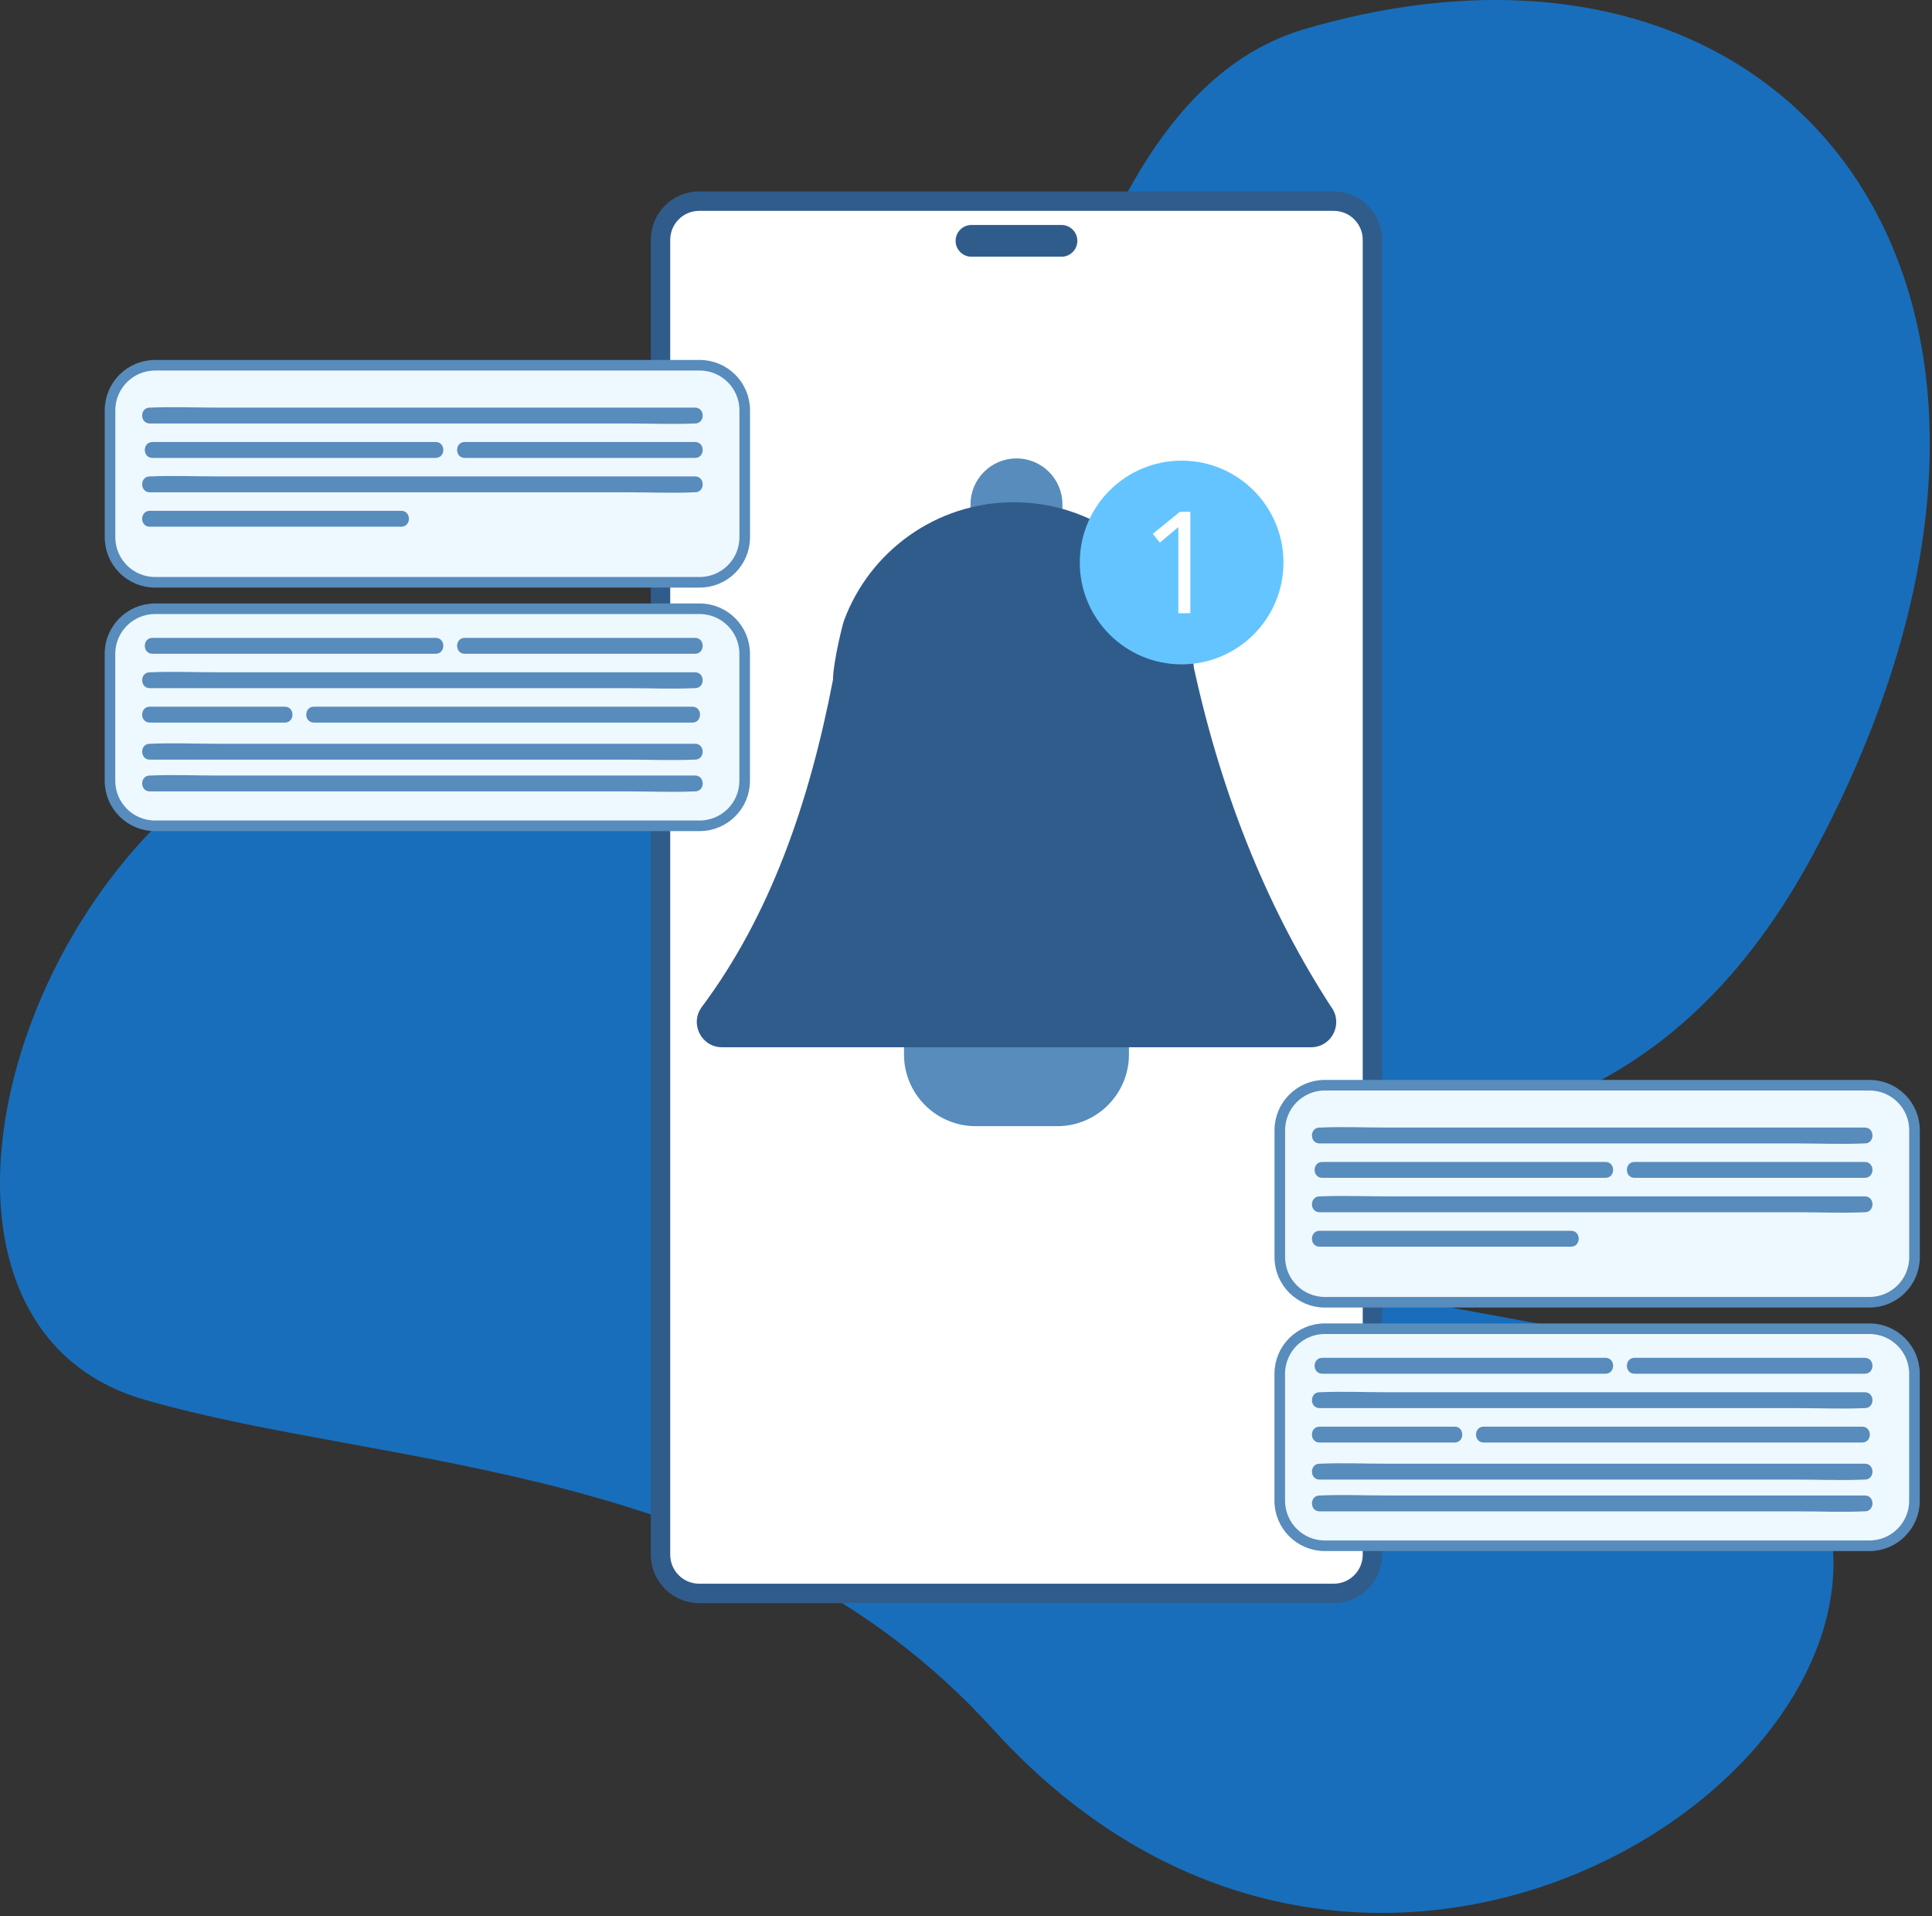 <svg width="365" height="362" viewBox="0 0 365 362" fill="none" xmlns="http://www.w3.org/2000/svg">
<rect x="0" y="0" width="365" height="362" fill="#333333" stroke="none"/>
<path d="M187.526 326.576C141.516 275.846 73.106 277.656 27.296 264.406C-30.974 247.546 12.066 130.966 81.136 133.666C118.576 135.126 175.346 134.306 186.886 107.386C198.426 80.466 207.086 17.026 246.486 5.486C339.486 -21.764 399.036 56.006 342.626 161.226C302.096 236.816 236.876 203.526 236.236 227.236C235.596 250.946 310.936 244.396 333.016 265.686C386.866 317.626 265.846 412.916 187.526 326.576Z" fill="#186EBB"/>
<path d="M251.977 37.996H132.097C128.06 37.996 124.787 41.269 124.787 45.306V293.686C124.787 297.723 128.06 300.996 132.097 300.996H251.977C256.014 300.996 259.287 297.723 259.287 293.686V45.306C259.287 41.269 256.014 37.996 251.977 37.996Z" fill="white" stroke="#305C8C" stroke-width="3.67" stroke-miterlimit="10"/>
<path d="M200.537 42.496H183.537C181.88 42.496 180.537 43.839 180.537 45.496C180.537 47.153 181.88 48.496 183.537 48.496H200.537C202.194 48.496 203.537 47.153 203.537 45.496C203.537 43.839 202.194 42.496 200.537 42.496Z" fill="#305C8C"/>
<path d="M199.727 182.946H184.347C176.858 182.946 170.787 189.017 170.787 196.506V199.176C170.787 206.665 176.858 212.736 184.347 212.736H199.727C207.216 212.736 213.287 206.665 213.287 199.176V196.506C213.287 189.017 207.216 182.946 199.727 182.946Z" fill="#578CBC"/>
<path d="M200.717 95.277C200.717 90.483 196.831 86.597 192.037 86.597C187.244 86.597 183.357 90.483 183.357 95.277V97.587C183.357 102.381 187.244 106.267 192.037 106.267C196.831 106.267 200.717 102.381 200.717 97.587V95.277Z" fill="#578CBC"/>
<path d="M251.657 190.466C239.947 172.496 231.057 151.296 225.567 126.216C225.347 123.506 223.697 117.256 223.527 117.056C218.667 104.096 206.177 94.876 191.527 94.876C176.877 94.876 164.347 104.126 159.497 117.106C159.337 117.306 157.427 124.826 157.367 128.416C152.877 151.766 145.457 172.966 132.597 190.206C130.247 193.356 132.487 197.826 136.407 197.826H247.697C251.487 197.826 253.727 193.626 251.667 190.446L251.657 190.466Z" fill="#305C8C"/>
<path d="M132.186 68.996H29.296C24.596 68.996 20.786 72.806 20.786 77.506V101.486C20.786 106.186 24.596 109.996 29.296 109.996H132.186C136.886 109.996 140.696 106.186 140.696 101.486V77.506C140.696 72.806 136.886 68.996 132.186 68.996Z" fill="#EEF8FF" stroke="#578CBC" stroke-width="2" stroke-miterlimit="10"/>
<path d="M132.176 114.996H29.286C24.586 114.996 20.776 118.806 20.776 123.506V147.486C20.776 152.186 24.586 155.996 29.286 155.996H132.176C136.876 155.996 140.686 152.186 140.686 147.486V123.506C140.686 118.806 136.876 114.996 132.176 114.996Z" fill="#EEF8FF" stroke="#578CBC" stroke-width="2" stroke-miterlimit="10"/>
<path d="M131.306 76.996H40.986C36.836 76.996 32.636 76.816 28.486 76.996C28.426 76.996 28.366 76.996 28.306 76.996C26.376 76.996 26.376 79.996 28.306 79.996H118.626C122.776 79.996 126.976 80.176 131.126 79.996C131.186 79.996 131.246 79.996 131.306 79.996C133.236 79.996 133.236 76.996 131.306 76.996Z" fill="#578CBC"/>
<path d="M131.306 83.496H87.806C85.876 83.496 85.876 86.496 87.806 86.496H131.306C133.236 86.496 133.236 83.496 131.306 83.496Z" fill="#578CBC"/>
<path d="M82.306 83.496H28.806C26.876 83.496 26.876 86.496 28.806 86.496H82.306C84.236 86.496 84.236 83.496 82.306 83.496Z" fill="#578CBC"/>
<path d="M131.306 89.996H40.986C36.836 89.996 32.636 89.816 28.486 89.996C28.426 89.996 28.366 89.996 28.306 89.996C26.376 89.996 26.376 92.996 28.306 92.996H118.626C122.776 92.996 126.976 93.176 131.126 92.996C131.186 92.996 131.246 92.996 131.306 92.996C133.236 92.996 133.236 89.996 131.306 89.996Z" fill="#578CBC"/>
<path d="M75.806 96.496H28.306C26.376 96.496 26.376 99.496 28.306 99.496H75.806C77.736 99.496 77.736 96.496 75.806 96.496Z" fill="#578CBC"/>
<path d="M131.306 120.496H87.806C85.876 120.496 85.876 123.496 87.806 123.496H131.306C133.236 123.496 133.236 120.496 131.306 120.496Z" fill="#578CBC"/>
<path d="M82.306 120.496H28.806C26.876 120.496 26.876 123.496 28.806 123.496H82.306C84.236 123.496 84.236 120.496 82.306 120.496Z" fill="#578CBC"/>
<path d="M131.306 126.996H40.986C36.836 126.996 32.636 126.816 28.486 126.996C28.426 126.996 28.366 126.996 28.306 126.996C26.376 126.996 26.376 129.996 28.306 129.996H118.626C122.776 129.996 126.976 130.176 131.126 129.996C131.186 129.996 131.246 129.996 131.306 129.996C133.236 129.996 133.236 126.996 131.306 126.996Z" fill="#578CBC"/>
<path d="M131.306 140.496H40.986C36.836 140.496 32.636 140.316 28.486 140.496C28.426 140.496 28.366 140.496 28.306 140.496C26.376 140.496 26.376 143.496 28.306 143.496H118.626C122.776 143.496 126.976 143.676 131.126 143.496C131.186 143.496 131.246 143.496 131.306 143.496C133.236 143.496 133.236 140.496 131.306 140.496Z" fill="#578CBC"/>
<path d="M131.306 146.496H40.986C36.836 146.496 32.636 146.316 28.486 146.496C28.426 146.496 28.366 146.496 28.306 146.496C26.376 146.496 26.376 149.496 28.306 149.496H118.626C122.776 149.496 126.976 149.676 131.126 149.496C131.186 149.496 131.246 149.496 131.306 149.496C133.236 149.496 133.236 146.496 131.306 146.496Z" fill="#578CBC"/>
<path d="M53.806 133.496H28.306C26.376 133.496 26.376 136.496 28.306 136.496H53.806C55.736 136.496 55.736 133.496 53.806 133.496Z" fill="#578CBC"/>
<path d="M130.806 133.496H59.306C57.376 133.496 57.376 136.496 59.306 136.496H130.806C132.736 136.496 132.736 133.496 130.806 133.496Z" fill="#578CBC"/>
<path d="M353.186 204.996H250.296C245.596 204.996 241.786 208.806 241.786 213.506V237.486C241.786 242.186 245.596 245.996 250.296 245.996H353.186C357.886 245.996 361.696 242.186 361.696 237.486V213.506C361.696 208.806 357.886 204.996 353.186 204.996Z" fill="#EEF8FF" stroke="#578CBC" stroke-width="2" stroke-miterlimit="10"/>
<path d="M353.176 250.996H250.286C245.586 250.996 241.776 254.806 241.776 259.506V283.486C241.776 288.186 245.586 291.996 250.286 291.996H353.176C357.876 291.996 361.686 288.186 361.686 283.486V259.506C361.686 254.806 357.876 250.996 353.176 250.996Z" fill="#EEF8FF" stroke="#578CBC" stroke-width="2" stroke-miterlimit="10"/>
<path d="M352.307 212.996H261.987C257.837 212.996 253.637 212.816 249.487 212.996C249.427 212.996 249.367 212.996 249.307 212.996C247.377 212.996 247.377 215.996 249.307 215.996H339.627C343.777 215.996 347.977 216.176 352.127 215.996C352.187 215.996 352.247 215.996 352.307 215.996C354.237 215.996 354.237 212.996 352.307 212.996Z" fill="#578CBC"/>
<path d="M352.306 219.496H308.806C306.876 219.496 306.876 222.496 308.806 222.496H352.306C354.236 222.496 354.236 219.496 352.306 219.496Z" fill="#578CBC"/>
<path d="M303.307 219.496H249.807C247.877 219.496 247.877 222.496 249.807 222.496H303.307C305.237 222.496 305.237 219.496 303.307 219.496Z" fill="#578CBC"/>
<path d="M352.307 225.996H261.987C257.837 225.996 253.637 225.816 249.487 225.996C249.427 225.996 249.367 225.996 249.307 225.996C247.377 225.996 247.377 228.996 249.307 228.996H339.627C343.777 228.996 347.977 229.176 352.127 228.996C352.187 228.996 352.247 228.996 352.307 228.996C354.237 228.996 354.237 225.996 352.307 225.996Z" fill="#578CBC"/>
<path d="M296.807 232.496H249.307C247.377 232.496 247.377 235.496 249.307 235.496H296.807C298.737 235.496 298.737 232.496 296.807 232.496Z" fill="#578CBC"/>
<path d="M352.306 256.496H308.806C306.876 256.496 306.876 259.496 308.806 259.496H352.306C354.236 259.496 354.236 256.496 352.306 256.496Z" fill="#578CBC"/>
<path d="M303.307 256.496H249.807C247.877 256.496 247.877 259.496 249.807 259.496H303.307C305.237 259.496 305.237 256.496 303.307 256.496Z" fill="#578CBC"/>
<path d="M352.307 262.996H261.987C257.837 262.996 253.637 262.816 249.487 262.996C249.427 262.996 249.367 262.996 249.307 262.996C247.377 262.996 247.377 265.996 249.307 265.996H339.627C343.777 265.996 347.977 266.176 352.127 265.996C352.187 265.996 352.247 265.996 352.307 265.996C354.237 265.996 354.237 262.996 352.307 262.996Z" fill="#578CBC"/>
<path d="M352.307 276.496H261.987C257.837 276.496 253.637 276.316 249.487 276.496C249.427 276.496 249.367 276.496 249.307 276.496C247.377 276.496 247.377 279.496 249.307 279.496H339.627C343.777 279.496 347.977 279.676 352.127 279.496C352.187 279.496 352.247 279.496 352.307 279.496C354.237 279.496 354.237 276.496 352.307 276.496Z" fill="#578CBC"/>
<path d="M352.307 282.496H261.987C257.837 282.496 253.637 282.316 249.487 282.496C249.427 282.496 249.367 282.496 249.307 282.496C247.377 282.496 247.377 285.496 249.307 285.496H339.627C343.777 285.496 347.977 285.676 352.127 285.496C352.187 285.496 352.247 285.496 352.307 285.496C354.237 285.496 354.237 282.496 352.307 282.496Z" fill="#578CBC"/>
<path d="M274.807 269.496H249.307C247.377 269.496 247.377 272.496 249.307 272.496H274.807C276.737 272.496 276.737 269.496 274.807 269.496Z" fill="#578CBC"/>
<path d="M351.806 269.496H280.306C278.376 269.496 278.376 272.496 280.306 272.496H351.806C353.736 272.496 353.736 269.496 351.806 269.496Z" fill="#578CBC"/>
<path d="M223.237 125.497C233.863 125.497 242.477 116.883 242.477 106.257C242.477 95.631 233.863 87.017 223.237 87.017C212.611 87.017 203.997 95.631 203.997 106.257C203.997 116.883 212.611 125.497 223.237 125.497Z" fill="#64C4FF"/>
<path d="M224.887 115.837H222.617V99.607H222.567L219.127 102.497L217.777 100.847L222.917 96.677H224.887V115.827V115.837Z" fill="white"/>
</svg>
